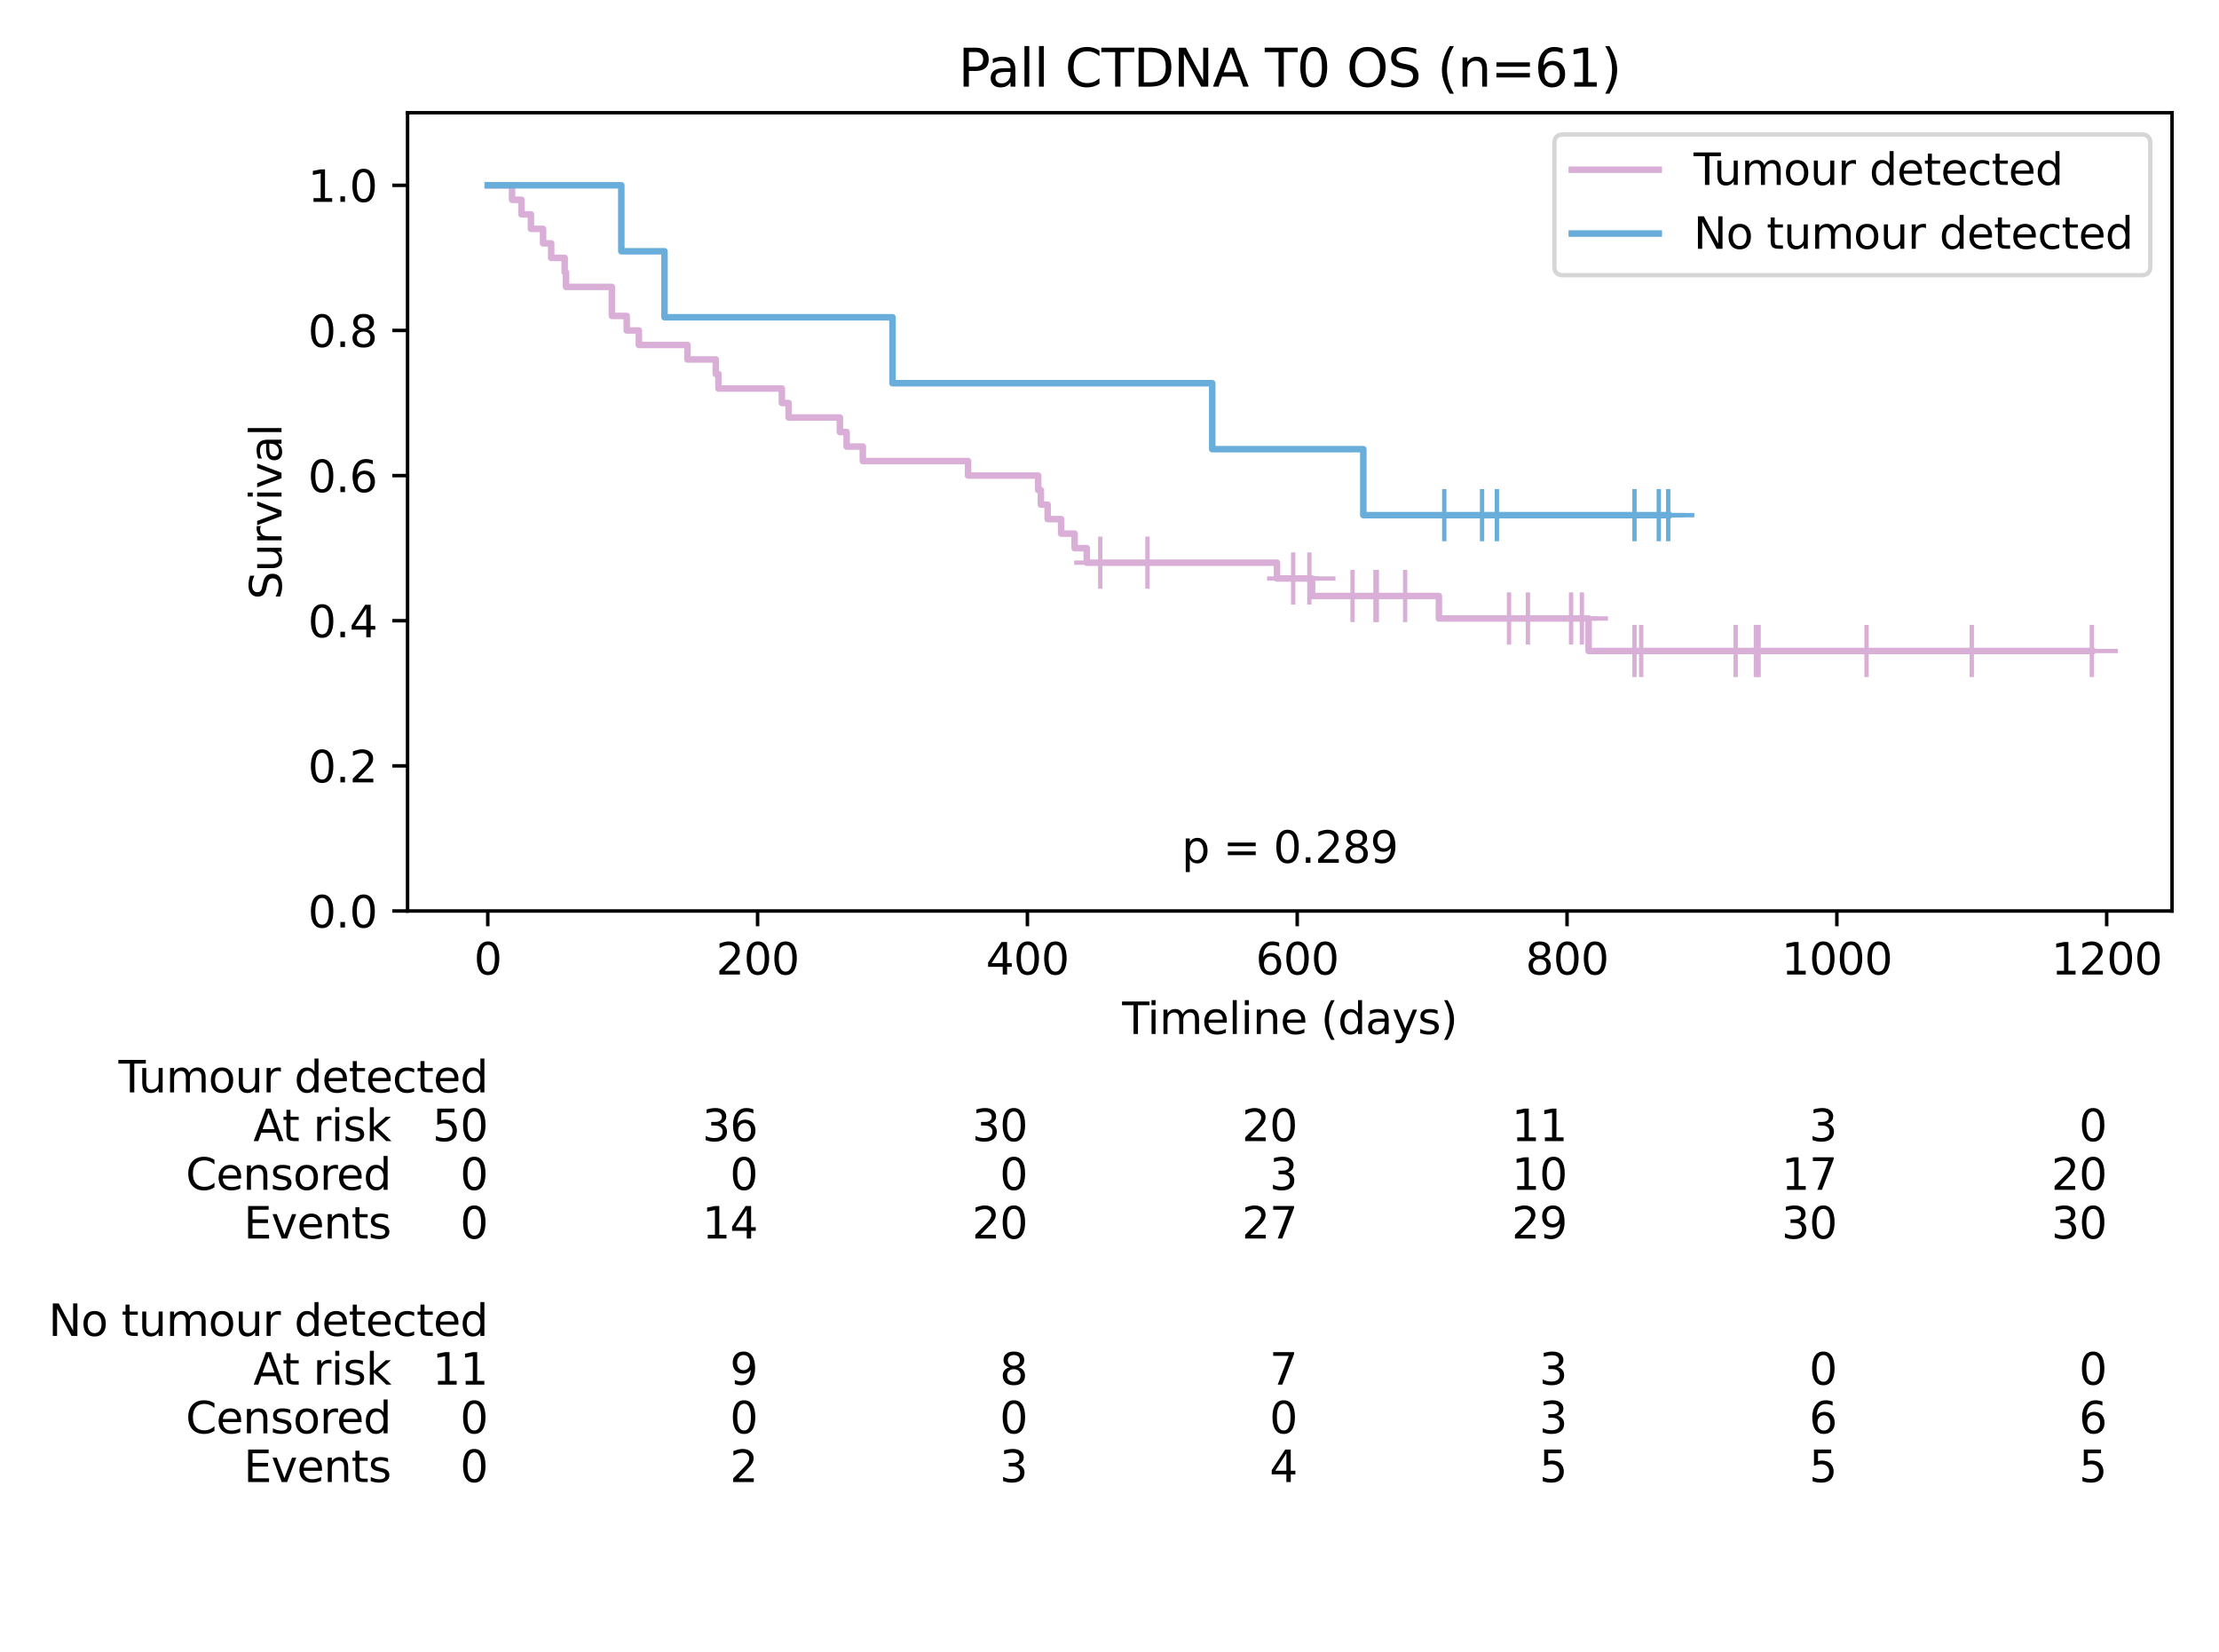 <?xml version="1.0" encoding="utf-8" standalone="no"?>
<!DOCTYPE svg PUBLIC "-//W3C//DTD SVG 1.1//EN"
  "http://www.w3.org/Graphics/SVG/1.1/DTD/svg11.dtd">
<svg xmlns:xlink="http://www.w3.org/1999/xlink" width="510.236pt" height="379.843pt" viewBox="0 0 510.236 379.843" xmlns="http://www.w3.org/2000/svg" version="1.1">
 <defs>
  <style type="text/css">*{stroke-linejoin: round; stroke-linecap: butt}</style>
 </defs>
 <g id="figure_1">
  <g id="patch_1">
   <path d="M 0 379.843 
L 510.236 379.843 
L 510.236 0 
L 0 0 
z
" style="fill: #ffffff"/>
  </g>
  <g id="axes_1">
   <g id="patch_2">
    <path d="M 93.716 209.451 
L 499.436 209.451 
L 499.436 25.92 
L 93.716 25.92 
z
" style="fill: #ffffff"/>
   </g>
   <g id="matplotlib.axis_1">
    <g id="xtick_1">
     <g id="line2d_1">
      <defs>
       <path id="mf910637f65" d="M 0 0 
L 0 3.5 
" style="stroke: #000000; stroke-width: 0.8"/>
      </defs>
      <g>
       <use xlink:href="#mf910637f65" x="112.158" y="209.451" style="stroke: #000000; stroke-width: 0.8"/>
      </g>
     </g>
     <g id="text_1">
      <!-- 0 -->
      <g transform="translate(108.976 224.049)scale(0.1 -0.1)">
       <defs>
        <path id="DejaVuSans-30" d="M 2034 4250 
Q 1547 4250 1301 3770 
Q 1056 3291 1056 2328 
Q 1056 1369 1301 889 
Q 1547 409 2034 409 
Q 2525 409 2770 889 
Q 3016 1369 3016 2328 
Q 3016 3291 2770 3770 
Q 2525 4250 2034 4250 
z
M 2034 4750 
Q 2819 4750 3233 4129 
Q 3647 3509 3647 2328 
Q 3647 1150 3233 529 
Q 2819 -91 2034 -91 
Q 1250 -91 836 529 
Q 422 1150 422 2328 
Q 422 3509 836 4129 
Q 1250 4750 2034 4750 
z
" transform="scale(0.016)"/>
       </defs>
       <use xlink:href="#DejaVuSans-30"/>
      </g>
     </g>
    </g>
    <g id="xtick_2">
     <g id="line2d_2">
      <g>
       <use xlink:href="#mf910637f65" x="174.199" y="209.451" style="stroke: #000000; stroke-width: 0.8"/>
      </g>
     </g>
     <g id="text_2">
      <!-- 200 -->
      <g transform="translate(164.655 224.049)scale(0.1 -0.1)">
       <defs>
        <path id="DejaVuSans-32" d="M 1228 531 
L 3431 531 
L 3431 0 
L 469 0 
L 469 531 
Q 828 903 1448 1529 
Q 2069 2156 2228 2338 
Q 2531 2678 2651 2914 
Q 2772 3150 2772 3378 
Q 2772 3750 2511 3984 
Q 2250 4219 1831 4219 
Q 1534 4219 1204 4116 
Q 875 4013 500 3803 
L 500 4441 
Q 881 4594 1212 4672 
Q 1544 4750 1819 4750 
Q 2544 4750 2975 4387 
Q 3406 4025 3406 3419 
Q 3406 3131 3298 2873 
Q 3191 2616 2906 2266 
Q 2828 2175 2409 1742 
Q 1991 1309 1228 531 
z
" transform="scale(0.016)"/>
       </defs>
       <use xlink:href="#DejaVuSans-32"/>
       <use xlink:href="#DejaVuSans-30" x="63.623"/>
       <use xlink:href="#DejaVuSans-30" x="127.246"/>
      </g>
     </g>
    </g>
    <g id="xtick_3">
     <g id="line2d_3">
      <g>
       <use xlink:href="#mf910637f65" x="236.241" y="209.451" style="stroke: #000000; stroke-width: 0.8"/>
      </g>
     </g>
     <g id="text_3">
      <!-- 400 -->
      <g transform="translate(226.697 224.049)scale(0.1 -0.1)">
       <defs>
        <path id="DejaVuSans-34" d="M 2419 4116 
L 825 1625 
L 2419 1625 
L 2419 4116 
z
M 2253 4666 
L 3047 4666 
L 3047 1625 
L 3713 1625 
L 3713 1100 
L 3047 1100 
L 3047 0 
L 2419 0 
L 2419 1100 
L 313 1100 
L 313 1709 
L 2253 4666 
z
" transform="scale(0.016)"/>
       </defs>
       <use xlink:href="#DejaVuSans-34"/>
       <use xlink:href="#DejaVuSans-30" x="63.623"/>
       <use xlink:href="#DejaVuSans-30" x="127.246"/>
      </g>
     </g>
    </g>
    <g id="xtick_4">
     <g id="line2d_4">
      <g>
       <use xlink:href="#mf910637f65" x="298.282" y="209.451" style="stroke: #000000; stroke-width: 0.8"/>
      </g>
     </g>
     <g id="text_4">
      <!-- 600 -->
      <g transform="translate(288.738 224.049)scale(0.1 -0.1)">
       <defs>
        <path id="DejaVuSans-36" d="M 2113 2584 
Q 1688 2584 1439 2293 
Q 1191 2003 1191 1497 
Q 1191 994 1439 701 
Q 1688 409 2113 409 
Q 2538 409 2786 701 
Q 3034 994 3034 1497 
Q 3034 2003 2786 2293 
Q 2538 2584 2113 2584 
z
M 3366 4563 
L 3366 3988 
Q 3128 4100 2886 4159 
Q 2644 4219 2406 4219 
Q 1781 4219 1451 3797 
Q 1122 3375 1075 2522 
Q 1259 2794 1537 2939 
Q 1816 3084 2150 3084 
Q 2853 3084 3261 2657 
Q 3669 2231 3669 1497 
Q 3669 778 3244 343 
Q 2819 -91 2113 -91 
Q 1303 -91 875 529 
Q 447 1150 447 2328 
Q 447 3434 972 4092 
Q 1497 4750 2381 4750 
Q 2619 4750 2861 4703 
Q 3103 4656 3366 4563 
z
" transform="scale(0.016)"/>
       </defs>
       <use xlink:href="#DejaVuSans-36"/>
       <use xlink:href="#DejaVuSans-30" x="63.623"/>
       <use xlink:href="#DejaVuSans-30" x="127.246"/>
      </g>
     </g>
    </g>
    <g id="xtick_5">
     <g id="line2d_5">
      <g>
       <use xlink:href="#mf910637f65" x="360.324" y="209.451" style="stroke: #000000; stroke-width: 0.8"/>
      </g>
     </g>
     <g id="text_5">
      <!-- 800 -->
      <g transform="translate(350.78 224.049)scale(0.1 -0.1)">
       <defs>
        <path id="DejaVuSans-38" d="M 2034 2216 
Q 1584 2216 1326 1975 
Q 1069 1734 1069 1313 
Q 1069 891 1326 650 
Q 1584 409 2034 409 
Q 2484 409 2743 651 
Q 3003 894 3003 1313 
Q 3003 1734 2745 1975 
Q 2488 2216 2034 2216 
z
M 1403 2484 
Q 997 2584 770 2862 
Q 544 3141 544 3541 
Q 544 4100 942 4425 
Q 1341 4750 2034 4750 
Q 2731 4750 3128 4425 
Q 3525 4100 3525 3541 
Q 3525 3141 3298 2862 
Q 3072 2584 2669 2484 
Q 3125 2378 3379 2068 
Q 3634 1759 3634 1313 
Q 3634 634 3220 271 
Q 2806 -91 2034 -91 
Q 1263 -91 848 271 
Q 434 634 434 1313 
Q 434 1759 690 2068 
Q 947 2378 1403 2484 
z
M 1172 3481 
Q 1172 3119 1398 2916 
Q 1625 2713 2034 2713 
Q 2441 2713 2670 2916 
Q 2900 3119 2900 3481 
Q 2900 3844 2670 4047 
Q 2441 4250 2034 4250 
Q 1625 4250 1398 4047 
Q 1172 3844 1172 3481 
z
" transform="scale(0.016)"/>
       </defs>
       <use xlink:href="#DejaVuSans-38"/>
       <use xlink:href="#DejaVuSans-30" x="63.623"/>
       <use xlink:href="#DejaVuSans-30" x="127.246"/>
      </g>
     </g>
    </g>
    <g id="xtick_6">
     <g id="line2d_6">
      <g>
       <use xlink:href="#mf910637f65" x="422.365" y="209.451" style="stroke: #000000; stroke-width: 0.8"/>
      </g>
     </g>
     <g id="text_6">
      <!-- 1000 -->
      <g transform="translate(409.64 224.049)scale(0.1 -0.1)">
       <defs>
        <path id="DejaVuSans-31" d="M 794 531 
L 1825 531 
L 1825 4091 
L 703 3866 
L 703 4441 
L 1819 4666 
L 2450 4666 
L 2450 531 
L 3481 531 
L 3481 0 
L 794 0 
L 794 531 
z
" transform="scale(0.016)"/>
       </defs>
       <use xlink:href="#DejaVuSans-31"/>
       <use xlink:href="#DejaVuSans-30" x="63.623"/>
       <use xlink:href="#DejaVuSans-30" x="127.246"/>
       <use xlink:href="#DejaVuSans-30" x="190.869"/>
      </g>
     </g>
    </g>
    <g id="xtick_7">
     <g id="line2d_7">
      <g>
       <use xlink:href="#mf910637f65" x="484.407" y="209.451" style="stroke: #000000; stroke-width: 0.8"/>
      </g>
     </g>
     <g id="text_7">
      <!-- 1200 -->
      <g transform="translate(471.682 224.049)scale(0.1 -0.1)">
       <use xlink:href="#DejaVuSans-31"/>
       <use xlink:href="#DejaVuSans-32" x="63.623"/>
       <use xlink:href="#DejaVuSans-30" x="127.246"/>
       <use xlink:href="#DejaVuSans-30" x="190.869"/>
      </g>
     </g>
    </g>
    <g id="text_8">
     <!-- Timeline (days) -->
     <g transform="translate(258.026 237.727)scale(0.1 -0.1)">
      <defs>
       <path id="DejaVuSans-54" d="M -19 4666 
L 3928 4666 
L 3928 4134 
L 2272 4134 
L 2272 0 
L 1638 0 
L 1638 4134 
L -19 4134 
L -19 4666 
z
" transform="scale(0.016)"/>
       <path id="DejaVuSans-69" d="M 603 3500 
L 1178 3500 
L 1178 0 
L 603 0 
L 603 3500 
z
M 603 4863 
L 1178 4863 
L 1178 4134 
L 603 4134 
L 603 4863 
z
" transform="scale(0.016)"/>
       <path id="DejaVuSans-6d" d="M 3328 2828 
Q 3544 3216 3844 3400 
Q 4144 3584 4550 3584 
Q 5097 3584 5394 3201 
Q 5691 2819 5691 2113 
L 5691 0 
L 5113 0 
L 5113 2094 
Q 5113 2597 4934 2840 
Q 4756 3084 4391 3084 
Q 3944 3084 3684 2787 
Q 3425 2491 3425 1978 
L 3425 0 
L 2847 0 
L 2847 2094 
Q 2847 2600 2669 2842 
Q 2491 3084 2119 3084 
Q 1678 3084 1418 2786 
Q 1159 2488 1159 1978 
L 1159 0 
L 581 0 
L 581 3500 
L 1159 3500 
L 1159 2956 
Q 1356 3278 1631 3431 
Q 1906 3584 2284 3584 
Q 2666 3584 2933 3390 
Q 3200 3197 3328 2828 
z
" transform="scale(0.016)"/>
       <path id="DejaVuSans-65" d="M 3597 1894 
L 3597 1613 
L 953 1613 
Q 991 1019 1311 708 
Q 1631 397 2203 397 
Q 2534 397 2845 478 
Q 3156 559 3463 722 
L 3463 178 
Q 3153 47 2828 -22 
Q 2503 -91 2169 -91 
Q 1331 -91 842 396 
Q 353 884 353 1716 
Q 353 2575 817 3079 
Q 1281 3584 2069 3584 
Q 2775 3584 3186 3129 
Q 3597 2675 3597 1894 
z
M 3022 2063 
Q 3016 2534 2758 2815 
Q 2500 3097 2075 3097 
Q 1594 3097 1305 2825 
Q 1016 2553 972 2059 
L 3022 2063 
z
" transform="scale(0.016)"/>
       <path id="DejaVuSans-6c" d="M 603 4863 
L 1178 4863 
L 1178 0 
L 603 0 
L 603 4863 
z
" transform="scale(0.016)"/>
       <path id="DejaVuSans-6e" d="M 3513 2113 
L 3513 0 
L 2938 0 
L 2938 2094 
Q 2938 2591 2744 2837 
Q 2550 3084 2163 3084 
Q 1697 3084 1428 2787 
Q 1159 2491 1159 1978 
L 1159 0 
L 581 0 
L 581 3500 
L 1159 3500 
L 1159 2956 
Q 1366 3272 1645 3428 
Q 1925 3584 2291 3584 
Q 2894 3584 3203 3211 
Q 3513 2838 3513 2113 
z
" transform="scale(0.016)"/>
       <path id="DejaVuSans-20" transform="scale(0.016)"/>
       <path id="DejaVuSans-28" d="M 1984 4856 
Q 1566 4138 1362 3434 
Q 1159 2731 1159 2009 
Q 1159 1288 1364 580 
Q 1569 -128 1984 -844 
L 1484 -844 
Q 1016 -109 783 600 
Q 550 1309 550 2009 
Q 550 2706 781 3412 
Q 1013 4119 1484 4856 
L 1984 4856 
z
" transform="scale(0.016)"/>
       <path id="DejaVuSans-64" d="M 2906 2969 
L 2906 4863 
L 3481 4863 
L 3481 0 
L 2906 0 
L 2906 525 
Q 2725 213 2448 61 
Q 2172 -91 1784 -91 
Q 1150 -91 751 415 
Q 353 922 353 1747 
Q 353 2572 751 3078 
Q 1150 3584 1784 3584 
Q 2172 3584 2448 3432 
Q 2725 3281 2906 2969 
z
M 947 1747 
Q 947 1113 1208 752 
Q 1469 391 1925 391 
Q 2381 391 2643 752 
Q 2906 1113 2906 1747 
Q 2906 2381 2643 2742 
Q 2381 3103 1925 3103 
Q 1469 3103 1208 2742 
Q 947 2381 947 1747 
z
" transform="scale(0.016)"/>
       <path id="DejaVuSans-61" d="M 2194 1759 
Q 1497 1759 1228 1600 
Q 959 1441 959 1056 
Q 959 750 1161 570 
Q 1363 391 1709 391 
Q 2188 391 2477 730 
Q 2766 1069 2766 1631 
L 2766 1759 
L 2194 1759 
z
M 3341 1997 
L 3341 0 
L 2766 0 
L 2766 531 
Q 2569 213 2275 61 
Q 1981 -91 1556 -91 
Q 1019 -91 701 211 
Q 384 513 384 1019 
Q 384 1609 779 1909 
Q 1175 2209 1959 2209 
L 2766 2209 
L 2766 2266 
Q 2766 2663 2505 2880 
Q 2244 3097 1772 3097 
Q 1472 3097 1187 3025 
Q 903 2953 641 2809 
L 641 3341 
Q 956 3463 1253 3523 
Q 1550 3584 1831 3584 
Q 2591 3584 2966 3190 
Q 3341 2797 3341 1997 
z
" transform="scale(0.016)"/>
       <path id="DejaVuSans-79" d="M 2059 -325 
Q 1816 -950 1584 -1140 
Q 1353 -1331 966 -1331 
L 506 -1331 
L 506 -850 
L 844 -850 
Q 1081 -850 1212 -737 
Q 1344 -625 1503 -206 
L 1606 56 
L 191 3500 
L 800 3500 
L 1894 763 
L 2988 3500 
L 3597 3500 
L 2059 -325 
z
" transform="scale(0.016)"/>
       <path id="DejaVuSans-73" d="M 2834 3397 
L 2834 2853 
Q 2591 2978 2328 3040 
Q 2066 3103 1784 3103 
Q 1356 3103 1142 2972 
Q 928 2841 928 2578 
Q 928 2378 1081 2264 
Q 1234 2150 1697 2047 
L 1894 2003 
Q 2506 1872 2764 1633 
Q 3022 1394 3022 966 
Q 3022 478 2636 193 
Q 2250 -91 1575 -91 
Q 1294 -91 989 -36 
Q 684 19 347 128 
L 347 722 
Q 666 556 975 473 
Q 1284 391 1588 391 
Q 1994 391 2212 530 
Q 2431 669 2431 922 
Q 2431 1156 2273 1281 
Q 2116 1406 1581 1522 
L 1381 1569 
Q 847 1681 609 1914 
Q 372 2147 372 2553 
Q 372 3047 722 3315 
Q 1072 3584 1716 3584 
Q 2034 3584 2315 3537 
Q 2597 3491 2834 3397 
z
" transform="scale(0.016)"/>
       <path id="DejaVuSans-29" d="M 513 4856 
L 1013 4856 
Q 1481 4119 1714 3412 
Q 1947 2706 1947 2009 
Q 1947 1309 1714 600 
Q 1481 -109 1013 -844 
L 513 -844 
Q 928 -128 1133 580 
Q 1338 1288 1338 2009 
Q 1338 2731 1133 3434 
Q 928 4138 513 4856 
z
" transform="scale(0.016)"/>
      </defs>
      <use xlink:href="#DejaVuSans-54"/>
      <use xlink:href="#DejaVuSans-69" x="57.959"/>
      <use xlink:href="#DejaVuSans-6d" x="85.742"/>
      <use xlink:href="#DejaVuSans-65" x="183.154"/>
      <use xlink:href="#DejaVuSans-6c" x="244.678"/>
      <use xlink:href="#DejaVuSans-69" x="272.461"/>
      <use xlink:href="#DejaVuSans-6e" x="300.244"/>
      <use xlink:href="#DejaVuSans-65" x="363.623"/>
      <use xlink:href="#DejaVuSans-20" x="425.146"/>
      <use xlink:href="#DejaVuSans-28" x="456.934"/>
      <use xlink:href="#DejaVuSans-64" x="495.947"/>
      <use xlink:href="#DejaVuSans-61" x="559.424"/>
      <use xlink:href="#DejaVuSans-79" x="620.703"/>
      <use xlink:href="#DejaVuSans-73" x="679.883"/>
      <use xlink:href="#DejaVuSans-29" x="731.982"/>
     </g>
    </g>
   </g>
   <g id="matplotlib.axis_2">
    <g id="ytick_1">
     <g id="line2d_8">
      <defs>
       <path id="m91401951c9" d="M 0 0 
L -3.5 0 
" style="stroke: #000000; stroke-width: 0.8"/>
      </defs>
      <g>
       <use xlink:href="#m91401951c9" x="93.716" y="209.451" style="stroke: #000000; stroke-width: 0.8"/>
      </g>
     </g>
     <g id="text_9">
      <!-- 0.0 -->
      <g transform="translate(70.813 213.25)scale(0.1 -0.1)">
       <defs>
        <path id="DejaVuSans-2e" d="M 684 794 
L 1344 794 
L 1344 0 
L 684 0 
L 684 794 
z
" transform="scale(0.016)"/>
       </defs>
       <use xlink:href="#DejaVuSans-30"/>
       <use xlink:href="#DejaVuSans-2e" x="63.623"/>
       <use xlink:href="#DejaVuSans-30" x="95.41"/>
      </g>
     </g>
    </g>
    <g id="ytick_2">
     <g id="line2d_9">
      <g>
       <use xlink:href="#m91401951c9" x="93.716" y="176.081" style="stroke: #000000; stroke-width: 0.8"/>
      </g>
     </g>
     <g id="text_10">
      <!-- 0.2 -->
      <g transform="translate(70.813 179.881)scale(0.1 -0.1)">
       <use xlink:href="#DejaVuSans-30"/>
       <use xlink:href="#DejaVuSans-2e" x="63.623"/>
       <use xlink:href="#DejaVuSans-32" x="95.41"/>
      </g>
     </g>
    </g>
    <g id="ytick_3">
     <g id="line2d_10">
      <g>
       <use xlink:href="#m91401951c9" x="93.716" y="142.712" style="stroke: #000000; stroke-width: 0.8"/>
      </g>
     </g>
     <g id="text_11">
      <!-- 0.4 -->
      <g transform="translate(70.813 146.511)scale(0.1 -0.1)">
       <use xlink:href="#DejaVuSans-30"/>
       <use xlink:href="#DejaVuSans-2e" x="63.623"/>
       <use xlink:href="#DejaVuSans-34" x="95.41"/>
      </g>
     </g>
    </g>
    <g id="ytick_4">
     <g id="line2d_11">
      <g>
       <use xlink:href="#m91401951c9" x="93.716" y="109.343" style="stroke: #000000; stroke-width: 0.8"/>
      </g>
     </g>
     <g id="text_12">
      <!-- 0.6 -->
      <g transform="translate(70.813 113.142)scale(0.1 -0.1)">
       <use xlink:href="#DejaVuSans-30"/>
       <use xlink:href="#DejaVuSans-2e" x="63.623"/>
       <use xlink:href="#DejaVuSans-36" x="95.41"/>
      </g>
     </g>
    </g>
    <g id="ytick_5">
     <g id="line2d_12">
      <g>
       <use xlink:href="#m91401951c9" x="93.716" y="75.974" style="stroke: #000000; stroke-width: 0.8"/>
      </g>
     </g>
     <g id="text_13">
      <!-- 0.8 -->
      <g transform="translate(70.813 79.773)scale(0.1 -0.1)">
       <use xlink:href="#DejaVuSans-30"/>
       <use xlink:href="#DejaVuSans-2e" x="63.623"/>
       <use xlink:href="#DejaVuSans-38" x="95.41"/>
      </g>
     </g>
    </g>
    <g id="ytick_6">
     <g id="line2d_13">
      <g>
       <use xlink:href="#m91401951c9" x="93.716" y="42.605" style="stroke: #000000; stroke-width: 0.8"/>
      </g>
     </g>
     <g id="text_14">
      <!-- 1.0 -->
      <g transform="translate(70.813 46.404)scale(0.1 -0.1)">
       <use xlink:href="#DejaVuSans-31"/>
       <use xlink:href="#DejaVuSans-2e" x="63.623"/>
       <use xlink:href="#DejaVuSans-30" x="95.41"/>
      </g>
     </g>
    </g>
    <g id="text_15">
     <!-- Survival -->
     <g transform="translate(64.733 137.845)rotate(-90)scale(0.1 -0.1)">
      <defs>
       <path id="DejaVuSans-53" d="M 3425 4513 
L 3425 3897 
Q 3066 4069 2747 4153 
Q 2428 4238 2131 4238 
Q 1616 4238 1336 4038 
Q 1056 3838 1056 3469 
Q 1056 3159 1242 3001 
Q 1428 2844 1947 2747 
L 2328 2669 
Q 3034 2534 3370 2195 
Q 3706 1856 3706 1288 
Q 3706 609 3251 259 
Q 2797 -91 1919 -91 
Q 1588 -91 1214 -16 
Q 841 59 441 206 
L 441 856 
Q 825 641 1194 531 
Q 1563 422 1919 422 
Q 2459 422 2753 634 
Q 3047 847 3047 1241 
Q 3047 1584 2836 1778 
Q 2625 1972 2144 2069 
L 1759 2144 
Q 1053 2284 737 2584 
Q 422 2884 422 3419 
Q 422 4038 858 4394 
Q 1294 4750 2059 4750 
Q 2388 4750 2728 4690 
Q 3069 4631 3425 4513 
z
" transform="scale(0.016)"/>
       <path id="DejaVuSans-75" d="M 544 1381 
L 544 3500 
L 1119 3500 
L 1119 1403 
Q 1119 906 1312 657 
Q 1506 409 1894 409 
Q 2359 409 2629 706 
Q 2900 1003 2900 1516 
L 2900 3500 
L 3475 3500 
L 3475 0 
L 2900 0 
L 2900 538 
Q 2691 219 2414 64 
Q 2138 -91 1772 -91 
Q 1169 -91 856 284 
Q 544 659 544 1381 
z
M 1991 3584 
L 1991 3584 
z
" transform="scale(0.016)"/>
       <path id="DejaVuSans-72" d="M 2631 2963 
Q 2534 3019 2420 3045 
Q 2306 3072 2169 3072 
Q 1681 3072 1420 2755 
Q 1159 2438 1159 1844 
L 1159 0 
L 581 0 
L 581 3500 
L 1159 3500 
L 1159 2956 
Q 1341 3275 1631 3429 
Q 1922 3584 2338 3584 
Q 2397 3584 2469 3576 
Q 2541 3569 2628 3553 
L 2631 2963 
z
" transform="scale(0.016)"/>
       <path id="DejaVuSans-76" d="M 191 3500 
L 800 3500 
L 1894 563 
L 2988 3500 
L 3597 3500 
L 2284 0 
L 1503 0 
L 191 3500 
z
" transform="scale(0.016)"/>
      </defs>
      <use xlink:href="#DejaVuSans-53"/>
      <use xlink:href="#DejaVuSans-75" x="63.477"/>
      <use xlink:href="#DejaVuSans-72" x="126.855"/>
      <use xlink:href="#DejaVuSans-76" x="167.969"/>
      <use xlink:href="#DejaVuSans-69" x="227.148"/>
      <use xlink:href="#DejaVuSans-76" x="254.932"/>
      <use xlink:href="#DejaVuSans-61" x="314.111"/>
      <use xlink:href="#DejaVuSans-6c" x="375.391"/>
     </g>
    </g>
   </g>
   <g id="line2d_14">
    <defs>
     <path id="m375d7b420e" d="M -6 0 
L 6 0 
M 0 6 
L 0 -6 
" style="stroke: #d9afd7"/>
    </defs>
    <g clip-path="url(#p062fff1dc4)">
     <use xlink:href="#m375d7b420e" x="252.992" y="129.364" style="fill: #d9afd7; stroke: #d9afd7"/>
     <use xlink:href="#m375d7b420e" x="263.849" y="129.364" style="fill: #d9afd7; stroke: #d9afd7"/>
     <use xlink:href="#m375d7b420e" x="297.352" y="133.005" style="fill: #d9afd7; stroke: #d9afd7"/>
     <use xlink:href="#m375d7b420e" x="301.074" y="133.005" style="fill: #d9afd7; stroke: #d9afd7"/>
     <use xlink:href="#m375d7b420e" x="311.001" y="137.028" style="fill: #d9afd7; stroke: #d9afd7"/>
     <use xlink:href="#m375d7b420e" x="316.274" y="137.028" style="fill: #d9afd7; stroke: #d9afd7"/>
     <use xlink:href="#m375d7b420e" x="316.584" y="137.028" style="fill: #d9afd7; stroke: #d9afd7"/>
     <use xlink:href="#m375d7b420e" x="323.099" y="137.028" style="fill: #d9afd7; stroke: #d9afd7"/>
     <use xlink:href="#m375d7b420e" x="346.985" y="142.201" style="fill: #d9afd7; stroke: #d9afd7"/>
     <use xlink:href="#m375d7b420e" x="351.328" y="142.201" style="fill: #d9afd7; stroke: #d9afd7"/>
     <use xlink:href="#m375d7b420e" x="361.254" y="142.201" style="fill: #d9afd7; stroke: #d9afd7"/>
     <use xlink:href="#m375d7b420e" x="363.736" y="142.201" style="fill: #d9afd7; stroke: #d9afd7"/>
     <use xlink:href="#m375d7b420e" x="375.834" y="149.673" style="fill: #d9afd7; stroke: #d9afd7"/>
     <use xlink:href="#m375d7b420e" x="377.385" y="149.673" style="fill: #d9afd7; stroke: #d9afd7"/>
     <use xlink:href="#m375d7b420e" x="399.1" y="149.673" style="fill: #d9afd7; stroke: #d9afd7"/>
     <use xlink:href="#m375d7b420e" x="403.753" y="149.673" style="fill: #d9afd7; stroke: #d9afd7"/>
     <use xlink:href="#m375d7b420e" x="404.373" y="149.673" style="fill: #d9afd7; stroke: #d9afd7"/>
     <use xlink:href="#m375d7b420e" x="429.19" y="149.673" style="fill: #d9afd7; stroke: #d9afd7"/>
     <use xlink:href="#m375d7b420e" x="453.386" y="149.673" style="fill: #d9afd7; stroke: #d9afd7"/>
     <use xlink:href="#m375d7b420e" x="480.994" y="149.673" style="fill: #d9afd7; stroke: #d9afd7"/>
    </g>
   </g>
   <g id="line2d_15">
    <path d="M 112.158 42.605 
L 117.741 42.605 
L 117.741 45.942 
L 119.913 45.942 
L 119.913 49.278 
L 122.084 49.278 
L 122.084 52.615 
L 124.876 52.615 
L 124.876 55.952 
L 126.737 55.952 
L 126.737 59.289 
L 129.839 59.289 
L 129.839 62.626 
L 130.15 62.626 
L 130.15 65.963 
L 140.697 65.963 
L 140.697 72.637 
L 144.109 72.637 
L 144.109 75.974 
L 146.901 75.974 
L 146.901 79.311 
L 158.068 79.311 
L 158.068 82.648 
L 164.583 82.648 
L 164.583 85.985 
L 165.203 85.985 
L 165.203 89.321 
L 179.783 89.321 
L 179.783 92.658 
L 181.334 92.658 
L 181.334 95.995 
L 193.122 95.995 
L 193.122 99.332 
L 194.673 99.332 
L 194.673 102.669 
L 198.395 102.669 
L 198.395 106.006 
L 222.591 106.006 
L 222.591 109.343 
L 238.722 109.343 
L 238.722 112.68 
L 239.343 112.68 
L 239.343 116.017 
L 240.894 116.017 
L 240.894 119.354 
L 243.996 119.354 
L 243.996 122.691 
L 247.098 122.691 
L 247.098 126.028 
L 249.89 126.028 
L 249.89 129.364 
L 252.992 129.364 
L 252.992 129.364 
L 263.849 129.364 
L 263.849 129.364 
L 293.629 129.364 
L 293.629 133.005 
L 297.352 133.005 
L 297.352 133.005 
L 301.074 133.005 
L 301.074 133.005 
L 301.694 133.005 
L 301.694 137.028 
L 311.001 137.028 
L 311.001 137.028 
L 316.274 137.028 
L 316.274 137.028 
L 316.584 137.028 
L 316.584 137.028 
L 323.099 137.028 
L 323.099 137.028 
L 330.854 137.028 
L 330.854 142.201 
L 346.985 142.201 
L 346.985 142.201 
L 351.328 142.201 
L 351.328 142.201 
L 361.254 142.201 
L 361.254 142.201 
L 363.736 142.201 
L 363.736 142.201 
L 365.287 142.201 
L 365.287 149.673 
L 375.834 149.673 
L 375.834 149.673 
L 377.385 149.673 
L 377.385 149.673 
L 399.1 149.673 
L 399.1 149.673 
L 403.753 149.673 
L 403.753 149.673 
L 404.373 149.673 
L 404.373 149.673 
L 429.19 149.673 
L 429.19 149.673 
L 453.386 149.673 
L 453.386 149.673 
L 480.994 149.673 
L 480.994 149.673 
" clip-path="url(#p062fff1dc4)" style="fill: none; stroke: #d9afd7; stroke-width: 1.5; stroke-linecap: square"/>
   </g>
   <g id="line2d_16">
    <defs>
     <path id="made911b115" d="M -6 0 
L 6 0 
M 0 6 
L 0 -6 
" style="stroke: #69addb"/>
    </defs>
    <g clip-path="url(#p062fff1dc4)">
     <use xlink:href="#made911b115" x="332.095" y="118.444" style="fill: #69addb; stroke: #69addb"/>
     <use xlink:href="#made911b115" x="340.781" y="118.444" style="fill: #69addb; stroke: #69addb"/>
     <use xlink:href="#made911b115" x="344.193" y="118.444" style="fill: #69addb; stroke: #69addb"/>
     <use xlink:href="#made911b115" x="375.834" y="118.444" style="fill: #69addb; stroke: #69addb"/>
     <use xlink:href="#made911b115" x="381.418" y="118.444" style="fill: #69addb; stroke: #69addb"/>
     <use xlink:href="#made911b115" x="383.589" y="118.444" style="fill: #69addb; stroke: #69addb"/>
    </g>
   </g>
   <g id="line2d_17">
    <path d="M 112.158 42.605 
L 142.868 42.605 
L 142.868 57.772 
L 152.795 57.772 
L 152.795 72.94 
L 205.22 72.94 
L 205.22 88.108 
L 278.739 88.108 
L 278.739 103.276 
L 313.482 103.276 
L 313.482 118.444 
L 332.095 118.444 
L 332.095 118.444 
L 340.781 118.444 
L 340.781 118.444 
L 344.193 118.444 
L 344.193 118.444 
L 375.834 118.444 
L 375.834 118.444 
L 381.418 118.444 
L 381.418 118.444 
L 383.589 118.444 
L 383.589 118.444 
" clip-path="url(#p062fff1dc4)" style="fill: none; stroke: #69addb; stroke-width: 1.5; stroke-linecap: square"/>
   </g>
   <g id="patch_3">
    <path d="M 93.716 209.451 
L 93.716 25.92 
" style="fill: none; stroke: #000000; stroke-width: 0.8; stroke-linejoin: miter; stroke-linecap: square"/>
   </g>
   <g id="patch_4">
    <path d="M 499.436 209.451 
L 499.436 25.92 
" style="fill: none; stroke: #000000; stroke-width: 0.8; stroke-linejoin: miter; stroke-linecap: square"/>
   </g>
   <g id="patch_5">
    <path d="M 93.716 209.451 
L 499.436 209.451 
" style="fill: none; stroke: #000000; stroke-width: 0.8; stroke-linejoin: miter; stroke-linecap: square"/>
   </g>
   <g id="patch_6">
    <path d="M 93.716 25.92 
L 499.436 25.92 
" style="fill: none; stroke: #000000; stroke-width: 0.8; stroke-linejoin: miter; stroke-linecap: square"/>
   </g>
   <g id="text_16">
    <!-- Pall CTDNA T0 OS (n=61) -->
    <g transform="translate(220.361 19.92)scale(0.12 -0.12)">
     <defs>
      <path id="DejaVuSans-50" d="M 1259 4147 
L 1259 2394 
L 2053 2394 
Q 2494 2394 2734 2622 
Q 2975 2850 2975 3272 
Q 2975 3691 2734 3919 
Q 2494 4147 2053 4147 
L 1259 4147 
z
M 628 4666 
L 2053 4666 
Q 2838 4666 3239 4311 
Q 3641 3956 3641 3272 
Q 3641 2581 3239 2228 
Q 2838 1875 2053 1875 
L 1259 1875 
L 1259 0 
L 628 0 
L 628 4666 
z
" transform="scale(0.016)"/>
      <path id="DejaVuSans-43" d="M 4122 4306 
L 4122 3641 
Q 3803 3938 3442 4084 
Q 3081 4231 2675 4231 
Q 1875 4231 1450 3742 
Q 1025 3253 1025 2328 
Q 1025 1406 1450 917 
Q 1875 428 2675 428 
Q 3081 428 3442 575 
Q 3803 722 4122 1019 
L 4122 359 
Q 3791 134 3420 21 
Q 3050 -91 2638 -91 
Q 1578 -91 968 557 
Q 359 1206 359 2328 
Q 359 3453 968 4101 
Q 1578 4750 2638 4750 
Q 3056 4750 3426 4639 
Q 3797 4528 4122 4306 
z
" transform="scale(0.016)"/>
      <path id="DejaVuSans-44" d="M 1259 4147 
L 1259 519 
L 2022 519 
Q 2988 519 3436 956 
Q 3884 1394 3884 2338 
Q 3884 3275 3436 3711 
Q 2988 4147 2022 4147 
L 1259 4147 
z
M 628 4666 
L 1925 4666 
Q 3281 4666 3915 4102 
Q 4550 3538 4550 2338 
Q 4550 1131 3912 565 
Q 3275 0 1925 0 
L 628 0 
L 628 4666 
z
" transform="scale(0.016)"/>
      <path id="DejaVuSans-4e" d="M 628 4666 
L 1478 4666 
L 3547 763 
L 3547 4666 
L 4159 4666 
L 4159 0 
L 3309 0 
L 1241 3903 
L 1241 0 
L 628 0 
L 628 4666 
z
" transform="scale(0.016)"/>
      <path id="DejaVuSans-41" d="M 2188 4044 
L 1331 1722 
L 3047 1722 
L 2188 4044 
z
M 1831 4666 
L 2547 4666 
L 4325 0 
L 3669 0 
L 3244 1197 
L 1141 1197 
L 716 0 
L 50 0 
L 1831 4666 
z
" transform="scale(0.016)"/>
      <path id="DejaVuSans-4f" d="M 2522 4238 
Q 1834 4238 1429 3725 
Q 1025 3213 1025 2328 
Q 1025 1447 1429 934 
Q 1834 422 2522 422 
Q 3209 422 3611 934 
Q 4013 1447 4013 2328 
Q 4013 3213 3611 3725 
Q 3209 4238 2522 4238 
z
M 2522 4750 
Q 3503 4750 4090 4092 
Q 4678 3434 4678 2328 
Q 4678 1225 4090 567 
Q 3503 -91 2522 -91 
Q 1538 -91 948 565 
Q 359 1222 359 2328 
Q 359 3434 948 4092 
Q 1538 4750 2522 4750 
z
" transform="scale(0.016)"/>
      <path id="DejaVuSans-3d" d="M 678 2906 
L 4684 2906 
L 4684 2381 
L 678 2381 
L 678 2906 
z
M 678 1631 
L 4684 1631 
L 4684 1100 
L 678 1100 
L 678 1631 
z
" transform="scale(0.016)"/>
     </defs>
     <use xlink:href="#DejaVuSans-50"/>
     <use xlink:href="#DejaVuSans-61" x="55.803"/>
     <use xlink:href="#DejaVuSans-6c" x="117.082"/>
     <use xlink:href="#DejaVuSans-6c" x="144.865"/>
     <use xlink:href="#DejaVuSans-20" x="172.648"/>
     <use xlink:href="#DejaVuSans-43" x="204.436"/>
     <use xlink:href="#DejaVuSans-54" x="274.26"/>
     <use xlink:href="#DejaVuSans-44" x="335.344"/>
     <use xlink:href="#DejaVuSans-4e" x="412.346"/>
     <use xlink:href="#DejaVuSans-41" x="487.15"/>
     <use xlink:href="#DejaVuSans-20" x="555.559"/>
     <use xlink:href="#DejaVuSans-54" x="587.346"/>
     <use xlink:href="#DejaVuSans-30" x="648.43"/>
     <use xlink:href="#DejaVuSans-20" x="712.053"/>
     <use xlink:href="#DejaVuSans-4f" x="743.84"/>
     <use xlink:href="#DejaVuSans-53" x="822.551"/>
     <use xlink:href="#DejaVuSans-20" x="886.027"/>
     <use xlink:href="#DejaVuSans-28" x="917.814"/>
     <use xlink:href="#DejaVuSans-6e" x="956.828"/>
     <use xlink:href="#DejaVuSans-3d" x="1020.207"/>
     <use xlink:href="#DejaVuSans-36" x="1103.996"/>
     <use xlink:href="#DejaVuSans-31" x="1167.619"/>
     <use xlink:href="#DejaVuSans-29" x="1231.242"/>
    </g>
   </g>
   <g id="text_17">
    <!-- p = 0.289 -->
    <g transform="translate(271.72 198.371)scale(0.1 -0.1)">
     <defs>
      <path id="DejaVuSans-70" d="M 1159 525 
L 1159 -1331 
L 581 -1331 
L 581 3500 
L 1159 3500 
L 1159 2969 
Q 1341 3281 1617 3432 
Q 1894 3584 2278 3584 
Q 2916 3584 3314 3078 
Q 3713 2572 3713 1747 
Q 3713 922 3314 415 
Q 2916 -91 2278 -91 
Q 1894 -91 1617 61 
Q 1341 213 1159 525 
z
M 3116 1747 
Q 3116 2381 2855 2742 
Q 2594 3103 2138 3103 
Q 1681 3103 1420 2742 
Q 1159 2381 1159 1747 
Q 1159 1113 1420 752 
Q 1681 391 2138 391 
Q 2594 391 2855 752 
Q 3116 1113 3116 1747 
z
" transform="scale(0.016)"/>
      <path id="DejaVuSans-39" d="M 703 97 
L 703 672 
Q 941 559 1184 500 
Q 1428 441 1663 441 
Q 2288 441 2617 861 
Q 2947 1281 2994 2138 
Q 2813 1869 2534 1725 
Q 2256 1581 1919 1581 
Q 1219 1581 811 2004 
Q 403 2428 403 3163 
Q 403 3881 828 4315 
Q 1253 4750 1959 4750 
Q 2769 4750 3195 4129 
Q 3622 3509 3622 2328 
Q 3622 1225 3098 567 
Q 2575 -91 1691 -91 
Q 1453 -91 1209 -44 
Q 966 3 703 97 
z
M 1959 2075 
Q 2384 2075 2632 2365 
Q 2881 2656 2881 3163 
Q 2881 3666 2632 3958 
Q 2384 4250 1959 4250 
Q 1534 4250 1286 3958 
Q 1038 3666 1038 3163 
Q 1038 2656 1286 2365 
Q 1534 2075 1959 2075 
z
" transform="scale(0.016)"/>
     </defs>
     <use xlink:href="#DejaVuSans-70"/>
     <use xlink:href="#DejaVuSans-20" x="63.477"/>
     <use xlink:href="#DejaVuSans-3d" x="95.264"/>
     <use xlink:href="#DejaVuSans-20" x="179.053"/>
     <use xlink:href="#DejaVuSans-30" x="210.84"/>
     <use xlink:href="#DejaVuSans-2e" x="274.463"/>
     <use xlink:href="#DejaVuSans-32" x="306.25"/>
     <use xlink:href="#DejaVuSans-38" x="369.873"/>
     <use xlink:href="#DejaVuSans-39" x="433.496"/>
    </g>
   </g>
   <g id="legend_1">
    <g id="patch_7">
     <path d="M 359.419 63.276 
L 492.436 63.276 
Q 494.436 63.276 494.436 61.276 
L 494.436 32.92 
Q 494.436 30.92 492.436 30.92 
L 359.419 30.92 
Q 357.419 30.92 357.419 32.92 
L 357.419 61.276 
Q 357.419 63.276 359.419 63.276 
z
" style="fill: #ffffff; opacity: 0.8; stroke: #cccccc; stroke-linejoin: miter"/>
    </g>
    <g id="line2d_18">
     <path d="M 361.419 39.018 
L 371.419 39.018 
L 371.419 39.018 
L 381.419 39.018 
L 381.419 39.018 
" style="fill: none; stroke: #d9afd7; stroke-width: 1.5; stroke-linecap: square"/>
    </g>
    <g id="text_18">
     <!-- Tumour detected -->
     <g transform="translate(389.419 42.518)scale(0.1 -0.1)">
      <defs>
       <path id="DejaVuSans-6f" d="M 1959 3097 
Q 1497 3097 1228 2736 
Q 959 2375 959 1747 
Q 959 1119 1226 758 
Q 1494 397 1959 397 
Q 2419 397 2687 759 
Q 2956 1122 2956 1747 
Q 2956 2369 2687 2733 
Q 2419 3097 1959 3097 
z
M 1959 3584 
Q 2709 3584 3137 3096 
Q 3566 2609 3566 1747 
Q 3566 888 3137 398 
Q 2709 -91 1959 -91 
Q 1206 -91 779 398 
Q 353 888 353 1747 
Q 353 2609 779 3096 
Q 1206 3584 1959 3584 
z
" transform="scale(0.016)"/>
       <path id="DejaVuSans-74" d="M 1172 4494 
L 1172 3500 
L 2356 3500 
L 2356 3053 
L 1172 3053 
L 1172 1153 
Q 1172 725 1289 603 
Q 1406 481 1766 481 
L 2356 481 
L 2356 0 
L 1766 0 
Q 1100 0 847 248 
Q 594 497 594 1153 
L 594 3053 
L 172 3053 
L 172 3500 
L 594 3500 
L 594 4494 
L 1172 4494 
z
" transform="scale(0.016)"/>
       <path id="DejaVuSans-63" d="M 3122 3366 
L 3122 2828 
Q 2878 2963 2633 3030 
Q 2388 3097 2138 3097 
Q 1578 3097 1268 2742 
Q 959 2388 959 1747 
Q 959 1106 1268 751 
Q 1578 397 2138 397 
Q 2388 397 2633 464 
Q 2878 531 3122 666 
L 3122 134 
Q 2881 22 2623 -34 
Q 2366 -91 2075 -91 
Q 1284 -91 818 406 
Q 353 903 353 1747 
Q 353 2603 823 3093 
Q 1294 3584 2113 3584 
Q 2378 3584 2631 3529 
Q 2884 3475 3122 3366 
z
" transform="scale(0.016)"/>
      </defs>
      <use xlink:href="#DejaVuSans-54"/>
      <use xlink:href="#DejaVuSans-75" x="45.959"/>
      <use xlink:href="#DejaVuSans-6d" x="109.338"/>
      <use xlink:href="#DejaVuSans-6f" x="206.75"/>
      <use xlink:href="#DejaVuSans-75" x="267.932"/>
      <use xlink:href="#DejaVuSans-72" x="331.311"/>
      <use xlink:href="#DejaVuSans-20" x="372.424"/>
      <use xlink:href="#DejaVuSans-64" x="404.211"/>
      <use xlink:href="#DejaVuSans-65" x="467.688"/>
      <use xlink:href="#DejaVuSans-74" x="529.211"/>
      <use xlink:href="#DejaVuSans-65" x="568.42"/>
      <use xlink:href="#DejaVuSans-63" x="629.943"/>
      <use xlink:href="#DejaVuSans-74" x="684.924"/>
      <use xlink:href="#DejaVuSans-65" x="724.133"/>
      <use xlink:href="#DejaVuSans-64" x="785.656"/>
     </g>
    </g>
    <g id="line2d_19">
     <path d="M 361.419 53.697 
L 371.419 53.697 
L 371.419 53.697 
L 381.419 53.697 
L 381.419 53.697 
" style="fill: none; stroke: #69addb; stroke-width: 1.5; stroke-linecap: square"/>
    </g>
    <g id="text_19">
     <!-- No tumour detected -->
     <g transform="translate(389.419 57.197)scale(0.1 -0.1)">
      <use xlink:href="#DejaVuSans-4e"/>
      <use xlink:href="#DejaVuSans-6f" x="74.805"/>
      <use xlink:href="#DejaVuSans-20" x="135.986"/>
      <use xlink:href="#DejaVuSans-74" x="167.773"/>
      <use xlink:href="#DejaVuSans-75" x="206.982"/>
      <use xlink:href="#DejaVuSans-6d" x="270.361"/>
      <use xlink:href="#DejaVuSans-6f" x="367.773"/>
      <use xlink:href="#DejaVuSans-75" x="428.955"/>
      <use xlink:href="#DejaVuSans-72" x="492.334"/>
      <use xlink:href="#DejaVuSans-20" x="533.447"/>
      <use xlink:href="#DejaVuSans-64" x="565.234"/>
      <use xlink:href="#DejaVuSans-65" x="628.711"/>
      <use xlink:href="#DejaVuSans-74" x="690.234"/>
      <use xlink:href="#DejaVuSans-65" x="729.443"/>
      <use xlink:href="#DejaVuSans-63" x="790.967"/>
      <use xlink:href="#DejaVuSans-74" x="845.947"/>
      <use xlink:href="#DejaVuSans-65" x="885.156"/>
      <use xlink:href="#DejaVuSans-64" x="946.68"/>
     </g>
    </g>
   </g>
  </g>
  <g id="axes_2">
   <g id="matplotlib.axis_3">
    <g id="xtick_8">
     <g id="text_20">
      <!-- Tumour detected -->
      <g transform="translate(27.244 251.157)scale(0.1 -0.1)">
       <use xlink:href="#DejaVuSans-54"/>
       <use xlink:href="#DejaVuSans-75" x="45.959"/>
       <use xlink:href="#DejaVuSans-6d" x="109.338"/>
       <use xlink:href="#DejaVuSans-6f" x="206.75"/>
       <use xlink:href="#DejaVuSans-75" x="267.932"/>
       <use xlink:href="#DejaVuSans-72" x="331.311"/>
       <use xlink:href="#DejaVuSans-20" x="372.424"/>
       <use xlink:href="#DejaVuSans-64" x="404.211"/>
       <use xlink:href="#DejaVuSans-65" x="467.688"/>
       <use xlink:href="#DejaVuSans-74" x="529.211"/>
       <use xlink:href="#DejaVuSans-65" x="568.42"/>
       <use xlink:href="#DejaVuSans-63" x="629.943"/>
       <use xlink:href="#DejaVuSans-74" x="684.924"/>
       <use xlink:href="#DejaVuSans-65" x="724.133"/>
       <use xlink:href="#DejaVuSans-64" x="785.656"/>
      </g>
      <!--    At risk   50 -->
      <g transform="translate(48.711 262.355)scale(0.1 -0.1)">
       <defs>
        <path id="DejaVuSans-6b" d="M 581 4863 
L 1159 4863 
L 1159 1991 
L 2875 3500 
L 3609 3500 
L 1753 1863 
L 3688 0 
L 2938 0 
L 1159 1709 
L 1159 0 
L 581 0 
L 581 4863 
z
" transform="scale(0.016)"/>
        <path id="DejaVuSans-35" d="M 691 4666 
L 3169 4666 
L 3169 4134 
L 1269 4134 
L 1269 2991 
Q 1406 3038 1543 3061 
Q 1681 3084 1819 3084 
Q 2600 3084 3056 2656 
Q 3513 2228 3513 1497 
Q 3513 744 3044 326 
Q 2575 -91 1722 -91 
Q 1428 -91 1123 -41 
Q 819 9 494 109 
L 494 744 
Q 775 591 1075 516 
Q 1375 441 1709 441 
Q 2250 441 2565 725 
Q 2881 1009 2881 1497 
Q 2881 1984 2565 2268 
Q 2250 2553 1709 2553 
Q 1456 2553 1204 2497 
Q 953 2441 691 2322 
L 691 4666 
z
" transform="scale(0.016)"/>
       </defs>
       <use xlink:href="#DejaVuSans-20"/>
       <use xlink:href="#DejaVuSans-20" x="31.787"/>
       <use xlink:href="#DejaVuSans-20" x="63.574"/>
       <use xlink:href="#DejaVuSans-41" x="95.361"/>
       <use xlink:href="#DejaVuSans-74" x="162.02"/>
       <use xlink:href="#DejaVuSans-20" x="201.229"/>
       <use xlink:href="#DejaVuSans-72" x="233.016"/>
       <use xlink:href="#DejaVuSans-69" x="274.129"/>
       <use xlink:href="#DejaVuSans-73" x="301.912"/>
       <use xlink:href="#DejaVuSans-6b" x="354.012"/>
       <use xlink:href="#DejaVuSans-20" x="411.922"/>
       <use xlink:href="#DejaVuSans-20" x="443.709"/>
       <use xlink:href="#DejaVuSans-20" x="475.496"/>
       <use xlink:href="#DejaVuSans-35" x="507.283"/>
       <use xlink:href="#DejaVuSans-30" x="570.906"/>
      </g>
      <!--   Censored     0 -->
      <g transform="translate(36.359 273.553)scale(0.1 -0.1)">
       <use xlink:href="#DejaVuSans-20"/>
       <use xlink:href="#DejaVuSans-20" x="31.787"/>
       <use xlink:href="#DejaVuSans-43" x="63.574"/>
       <use xlink:href="#DejaVuSans-65" x="133.398"/>
       <use xlink:href="#DejaVuSans-6e" x="194.922"/>
       <use xlink:href="#DejaVuSans-73" x="258.301"/>
       <use xlink:href="#DejaVuSans-6f" x="310.4"/>
       <use xlink:href="#DejaVuSans-72" x="371.582"/>
       <use xlink:href="#DejaVuSans-65" x="410.445"/>
       <use xlink:href="#DejaVuSans-64" x="471.969"/>
       <use xlink:href="#DejaVuSans-20" x="535.445"/>
       <use xlink:href="#DejaVuSans-20" x="567.232"/>
       <use xlink:href="#DejaVuSans-20" x="599.02"/>
       <use xlink:href="#DejaVuSans-20" x="630.807"/>
       <use xlink:href="#DejaVuSans-20" x="662.594"/>
       <use xlink:href="#DejaVuSans-30" x="694.381"/>
      </g>
      <!--     Events     0 -->
      <g transform="translate(43.334 284.75)scale(0.1 -0.1)">
       <defs>
        <path id="DejaVuSans-45" d="M 628 4666 
L 3578 4666 
L 3578 4134 
L 1259 4134 
L 1259 2753 
L 3481 2753 
L 3481 2222 
L 1259 2222 
L 1259 531 
L 3634 531 
L 3634 0 
L 628 0 
L 628 4666 
z
" transform="scale(0.016)"/>
       </defs>
       <use xlink:href="#DejaVuSans-20"/>
       <use xlink:href="#DejaVuSans-20" x="31.787"/>
       <use xlink:href="#DejaVuSans-20" x="63.574"/>
       <use xlink:href="#DejaVuSans-20" x="95.361"/>
       <use xlink:href="#DejaVuSans-45" x="127.148"/>
       <use xlink:href="#DejaVuSans-76" x="190.332"/>
       <use xlink:href="#DejaVuSans-65" x="249.512"/>
       <use xlink:href="#DejaVuSans-6e" x="311.035"/>
       <use xlink:href="#DejaVuSans-74" x="374.414"/>
       <use xlink:href="#DejaVuSans-73" x="413.623"/>
       <use xlink:href="#DejaVuSans-20" x="465.723"/>
       <use xlink:href="#DejaVuSans-20" x="497.51"/>
       <use xlink:href="#DejaVuSans-20" x="529.297"/>
       <use xlink:href="#DejaVuSans-20" x="561.084"/>
       <use xlink:href="#DejaVuSans-20" x="592.871"/>
       <use xlink:href="#DejaVuSans-30" x="624.658"/>
      </g>
      <!--  -->
      <g transform="translate(112.158 295.948)scale(0.1 -0.1)"/>
      <!-- No tumour detected -->
      <g transform="translate(11.14 307.146)scale(0.1 -0.1)">
       <use xlink:href="#DejaVuSans-4e"/>
       <use xlink:href="#DejaVuSans-6f" x="74.805"/>
       <use xlink:href="#DejaVuSans-20" x="135.986"/>
       <use xlink:href="#DejaVuSans-74" x="167.773"/>
       <use xlink:href="#DejaVuSans-75" x="206.982"/>
       <use xlink:href="#DejaVuSans-6d" x="270.361"/>
       <use xlink:href="#DejaVuSans-6f" x="367.773"/>
       <use xlink:href="#DejaVuSans-75" x="428.955"/>
       <use xlink:href="#DejaVuSans-72" x="492.334"/>
       <use xlink:href="#DejaVuSans-20" x="533.447"/>
       <use xlink:href="#DejaVuSans-64" x="565.234"/>
       <use xlink:href="#DejaVuSans-65" x="628.711"/>
       <use xlink:href="#DejaVuSans-74" x="690.234"/>
       <use xlink:href="#DejaVuSans-65" x="729.443"/>
       <use xlink:href="#DejaVuSans-63" x="790.967"/>
       <use xlink:href="#DejaVuSans-74" x="845.947"/>
       <use xlink:href="#DejaVuSans-65" x="885.156"/>
       <use xlink:href="#DejaVuSans-64" x="946.68"/>
      </g>
      <!--    At risk   11 -->
      <g transform="translate(48.711 318.344)scale(0.1 -0.1)">
       <use xlink:href="#DejaVuSans-20"/>
       <use xlink:href="#DejaVuSans-20" x="31.787"/>
       <use xlink:href="#DejaVuSans-20" x="63.574"/>
       <use xlink:href="#DejaVuSans-41" x="95.361"/>
       <use xlink:href="#DejaVuSans-74" x="162.02"/>
       <use xlink:href="#DejaVuSans-20" x="201.229"/>
       <use xlink:href="#DejaVuSans-72" x="233.016"/>
       <use xlink:href="#DejaVuSans-69" x="274.129"/>
       <use xlink:href="#DejaVuSans-73" x="301.912"/>
       <use xlink:href="#DejaVuSans-6b" x="354.012"/>
       <use xlink:href="#DejaVuSans-20" x="411.922"/>
       <use xlink:href="#DejaVuSans-20" x="443.709"/>
       <use xlink:href="#DejaVuSans-20" x="475.496"/>
       <use xlink:href="#DejaVuSans-31" x="507.283"/>
       <use xlink:href="#DejaVuSans-31" x="570.906"/>
      </g>
      <!--   Censored     0 -->
      <g transform="translate(36.359 329.542)scale(0.1 -0.1)">
       <use xlink:href="#DejaVuSans-20"/>
       <use xlink:href="#DejaVuSans-20" x="31.787"/>
       <use xlink:href="#DejaVuSans-43" x="63.574"/>
       <use xlink:href="#DejaVuSans-65" x="133.398"/>
       <use xlink:href="#DejaVuSans-6e" x="194.922"/>
       <use xlink:href="#DejaVuSans-73" x="258.301"/>
       <use xlink:href="#DejaVuSans-6f" x="310.4"/>
       <use xlink:href="#DejaVuSans-72" x="371.582"/>
       <use xlink:href="#DejaVuSans-65" x="410.445"/>
       <use xlink:href="#DejaVuSans-64" x="471.969"/>
       <use xlink:href="#DejaVuSans-20" x="535.445"/>
       <use xlink:href="#DejaVuSans-20" x="567.232"/>
       <use xlink:href="#DejaVuSans-20" x="599.02"/>
       <use xlink:href="#DejaVuSans-20" x="630.807"/>
       <use xlink:href="#DejaVuSans-20" x="662.594"/>
       <use xlink:href="#DejaVuSans-30" x="694.381"/>
      </g>
      <!--     Events     0 -->
      <g transform="translate(43.334 340.739)scale(0.1 -0.1)">
       <use xlink:href="#DejaVuSans-20"/>
       <use xlink:href="#DejaVuSans-20" x="31.787"/>
       <use xlink:href="#DejaVuSans-20" x="63.574"/>
       <use xlink:href="#DejaVuSans-20" x="95.361"/>
       <use xlink:href="#DejaVuSans-45" x="127.148"/>
       <use xlink:href="#DejaVuSans-76" x="190.332"/>
       <use xlink:href="#DejaVuSans-65" x="249.512"/>
       <use xlink:href="#DejaVuSans-6e" x="311.035"/>
       <use xlink:href="#DejaVuSans-74" x="374.414"/>
       <use xlink:href="#DejaVuSans-73" x="413.623"/>
       <use xlink:href="#DejaVuSans-20" x="465.723"/>
       <use xlink:href="#DejaVuSans-20" x="497.51"/>
       <use xlink:href="#DejaVuSans-20" x="529.297"/>
       <use xlink:href="#DejaVuSans-20" x="561.084"/>
       <use xlink:href="#DejaVuSans-20" x="592.871"/>
       <use xlink:href="#DejaVuSans-30" x="624.658"/>
      </g>
      <!--  -->
      <g transform="translate(112.158 351.937)scale(0.1 -0.1)"/>
     </g>
    </g>
    <g id="xtick_9">
     <g id="text_21">
      <!--  -->
      <g transform="translate(174.199 251.157)scale(0.1 -0.1)"/>
      <!-- 36 -->
      <g transform="translate(161.474 262.355)scale(0.1 -0.1)">
       <defs>
        <path id="DejaVuSans-33" d="M 2597 2516 
Q 3050 2419 3304 2112 
Q 3559 1806 3559 1356 
Q 3559 666 3084 287 
Q 2609 -91 1734 -91 
Q 1441 -91 1130 -33 
Q 819 25 488 141 
L 488 750 
Q 750 597 1062 519 
Q 1375 441 1716 441 
Q 2309 441 2620 675 
Q 2931 909 2931 1356 
Q 2931 1769 2642 2001 
Q 2353 2234 1838 2234 
L 1294 2234 
L 1294 2753 
L 1863 2753 
Q 2328 2753 2575 2939 
Q 2822 3125 2822 3475 
Q 2822 3834 2567 4026 
Q 2313 4219 1838 4219 
Q 1578 4219 1281 4162 
Q 984 4106 628 3988 
L 628 4550 
Q 988 4650 1302 4700 
Q 1616 4750 1894 4750 
Q 2613 4750 3031 4423 
Q 3450 4097 3450 3541 
Q 3450 3153 3228 2886 
Q 3006 2619 2597 2516 
z
" transform="scale(0.016)"/>
       </defs>
       <use xlink:href="#DejaVuSans-33"/>
       <use xlink:href="#DejaVuSans-36" x="63.623"/>
      </g>
      <!-- 0 -->
      <g transform="translate(167.837 273.553)scale(0.1 -0.1)">
       <use xlink:href="#DejaVuSans-30"/>
      </g>
      <!-- 14 -->
      <g transform="translate(161.474 284.75)scale(0.1 -0.1)">
       <use xlink:href="#DejaVuSans-31"/>
       <use xlink:href="#DejaVuSans-34" x="63.623"/>
      </g>
      <!--  -->
      <g transform="translate(174.199 295.948)scale(0.1 -0.1)"/>
      <!--  -->
      <g transform="translate(174.199 307.146)scale(0.1 -0.1)"/>
      <!-- 9 -->
      <g transform="translate(167.837 318.344)scale(0.1 -0.1)">
       <use xlink:href="#DejaVuSans-39"/>
      </g>
      <!-- 0 -->
      <g transform="translate(167.837 329.542)scale(0.1 -0.1)">
       <use xlink:href="#DejaVuSans-30"/>
      </g>
      <!-- 2 -->
      <g transform="translate(167.837 340.739)scale(0.1 -0.1)">
       <use xlink:href="#DejaVuSans-32"/>
      </g>
     </g>
    </g>
    <g id="xtick_10">
     <g id="text_22">
      <!--  -->
      <g transform="translate(236.241 251.157)scale(0.1 -0.1)"/>
      <!-- 30 -->
      <g transform="translate(223.516 262.355)scale(0.1 -0.1)">
       <use xlink:href="#DejaVuSans-33"/>
       <use xlink:href="#DejaVuSans-30" x="63.623"/>
      </g>
      <!-- 0 -->
      <g transform="translate(229.878 273.553)scale(0.1 -0.1)">
       <use xlink:href="#DejaVuSans-30"/>
      </g>
      <!-- 20 -->
      <g transform="translate(223.516 284.75)scale(0.1 -0.1)">
       <use xlink:href="#DejaVuSans-32"/>
       <use xlink:href="#DejaVuSans-30" x="63.623"/>
      </g>
      <!--  -->
      <g transform="translate(236.241 295.948)scale(0.1 -0.1)"/>
      <!--  -->
      <g transform="translate(236.241 307.146)scale(0.1 -0.1)"/>
      <!-- 8 -->
      <g transform="translate(229.878 318.344)scale(0.1 -0.1)">
       <use xlink:href="#DejaVuSans-38"/>
      </g>
      <!-- 0 -->
      <g transform="translate(229.878 329.542)scale(0.1 -0.1)">
       <use xlink:href="#DejaVuSans-30"/>
      </g>
      <!-- 3 -->
      <g transform="translate(229.878 340.739)scale(0.1 -0.1)">
       <use xlink:href="#DejaVuSans-33"/>
      </g>
     </g>
    </g>
    <g id="xtick_11">
     <g id="text_23">
      <!--  -->
      <g transform="translate(298.282 251.157)scale(0.1 -0.1)"/>
      <!-- 20 -->
      <g transform="translate(285.557 262.355)scale(0.1 -0.1)">
       <use xlink:href="#DejaVuSans-32"/>
       <use xlink:href="#DejaVuSans-30" x="63.623"/>
      </g>
      <!-- 3 -->
      <g transform="translate(291.92 273.553)scale(0.1 -0.1)">
       <use xlink:href="#DejaVuSans-33"/>
      </g>
      <!-- 27 -->
      <g transform="translate(285.557 284.75)scale(0.1 -0.1)">
       <defs>
        <path id="DejaVuSans-37" d="M 525 4666 
L 3525 4666 
L 3525 4397 
L 1831 0 
L 1172 0 
L 2766 4134 
L 525 4134 
L 525 4666 
z
" transform="scale(0.016)"/>
       </defs>
       <use xlink:href="#DejaVuSans-32"/>
       <use xlink:href="#DejaVuSans-37" x="63.623"/>
      </g>
      <!--  -->
      <g transform="translate(298.282 295.948)scale(0.1 -0.1)"/>
      <!--  -->
      <g transform="translate(298.282 307.146)scale(0.1 -0.1)"/>
      <!-- 7 -->
      <g transform="translate(291.92 318.344)scale(0.1 -0.1)">
       <use xlink:href="#DejaVuSans-37"/>
      </g>
      <!-- 0 -->
      <g transform="translate(291.92 329.542)scale(0.1 -0.1)">
       <use xlink:href="#DejaVuSans-30"/>
      </g>
      <!-- 4 -->
      <g transform="translate(291.92 340.739)scale(0.1 -0.1)">
       <use xlink:href="#DejaVuSans-34"/>
      </g>
     </g>
    </g>
    <g id="xtick_12">
     <g id="text_24">
      <!--  -->
      <g transform="translate(360.324 251.157)scale(0.1 -0.1)"/>
      <!-- 11 -->
      <g transform="translate(347.599 262.355)scale(0.1 -0.1)">
       <use xlink:href="#DejaVuSans-31"/>
       <use xlink:href="#DejaVuSans-31" x="63.623"/>
      </g>
      <!-- 10 -->
      <g transform="translate(347.599 273.553)scale(0.1 -0.1)">
       <use xlink:href="#DejaVuSans-31"/>
       <use xlink:href="#DejaVuSans-30" x="63.623"/>
      </g>
      <!-- 29 -->
      <g transform="translate(347.599 284.75)scale(0.1 -0.1)">
       <use xlink:href="#DejaVuSans-32"/>
       <use xlink:href="#DejaVuSans-39" x="63.623"/>
      </g>
      <!--  -->
      <g transform="translate(360.324 295.948)scale(0.1 -0.1)"/>
      <!--  -->
      <g transform="translate(360.324 307.146)scale(0.1 -0.1)"/>
      <!-- 3 -->
      <g transform="translate(353.961 318.344)scale(0.1 -0.1)">
       <use xlink:href="#DejaVuSans-33"/>
      </g>
      <!-- 3 -->
      <g transform="translate(353.961 329.542)scale(0.1 -0.1)">
       <use xlink:href="#DejaVuSans-33"/>
      </g>
      <!-- 5 -->
      <g transform="translate(353.961 340.739)scale(0.1 -0.1)">
       <use xlink:href="#DejaVuSans-35"/>
      </g>
     </g>
    </g>
    <g id="xtick_13">
     <g id="text_25">
      <!--  -->
      <g transform="translate(422.365 251.157)scale(0.1 -0.1)"/>
      <!-- 3 -->
      <g transform="translate(416.003 262.355)scale(0.1 -0.1)">
       <use xlink:href="#DejaVuSans-33"/>
      </g>
      <!-- 17 -->
      <g transform="translate(409.64 273.553)scale(0.1 -0.1)">
       <use xlink:href="#DejaVuSans-31"/>
       <use xlink:href="#DejaVuSans-37" x="63.623"/>
      </g>
      <!-- 30 -->
      <g transform="translate(409.64 284.75)scale(0.1 -0.1)">
       <use xlink:href="#DejaVuSans-33"/>
       <use xlink:href="#DejaVuSans-30" x="63.623"/>
      </g>
      <!--  -->
      <g transform="translate(422.365 295.948)scale(0.1 -0.1)"/>
      <!--  -->
      <g transform="translate(422.365 307.146)scale(0.1 -0.1)"/>
      <!-- 0 -->
      <g transform="translate(416.003 318.344)scale(0.1 -0.1)">
       <use xlink:href="#DejaVuSans-30"/>
      </g>
      <!-- 6 -->
      <g transform="translate(416.003 329.542)scale(0.1 -0.1)">
       <use xlink:href="#DejaVuSans-36"/>
      </g>
      <!-- 5 -->
      <g transform="translate(416.003 340.739)scale(0.1 -0.1)">
       <use xlink:href="#DejaVuSans-35"/>
      </g>
     </g>
    </g>
    <g id="xtick_14">
     <g id="text_26">
      <!--  -->
      <g transform="translate(484.407 251.157)scale(0.1 -0.1)"/>
      <!-- 0 -->
      <g transform="translate(478.044 262.355)scale(0.1 -0.1)">
       <use xlink:href="#DejaVuSans-30"/>
      </g>
      <!-- 20 -->
      <g transform="translate(471.682 273.553)scale(0.1 -0.1)">
       <use xlink:href="#DejaVuSans-32"/>
       <use xlink:href="#DejaVuSans-30" x="63.623"/>
      </g>
      <!-- 30 -->
      <g transform="translate(471.682 284.75)scale(0.1 -0.1)">
       <use xlink:href="#DejaVuSans-33"/>
       <use xlink:href="#DejaVuSans-30" x="63.623"/>
      </g>
      <!--  -->
      <g transform="translate(484.407 295.948)scale(0.1 -0.1)"/>
      <!--  -->
      <g transform="translate(484.407 307.146)scale(0.1 -0.1)"/>
      <!-- 0 -->
      <g transform="translate(478.044 318.344)scale(0.1 -0.1)">
       <use xlink:href="#DejaVuSans-30"/>
      </g>
      <!-- 6 -->
      <g transform="translate(478.044 329.542)scale(0.1 -0.1)">
       <use xlink:href="#DejaVuSans-36"/>
      </g>
      <!-- 5 -->
      <g transform="translate(478.044 340.739)scale(0.1 -0.1)">
       <use xlink:href="#DejaVuSans-35"/>
      </g>
     </g>
    </g>
   </g>
  </g>
 </g>
 <defs>
  <clipPath id="p062fff1dc4">
   <rect x="93.716" y="25.92" width="405.72" height="183.531"/>
  </clipPath>
 </defs>
</svg>
